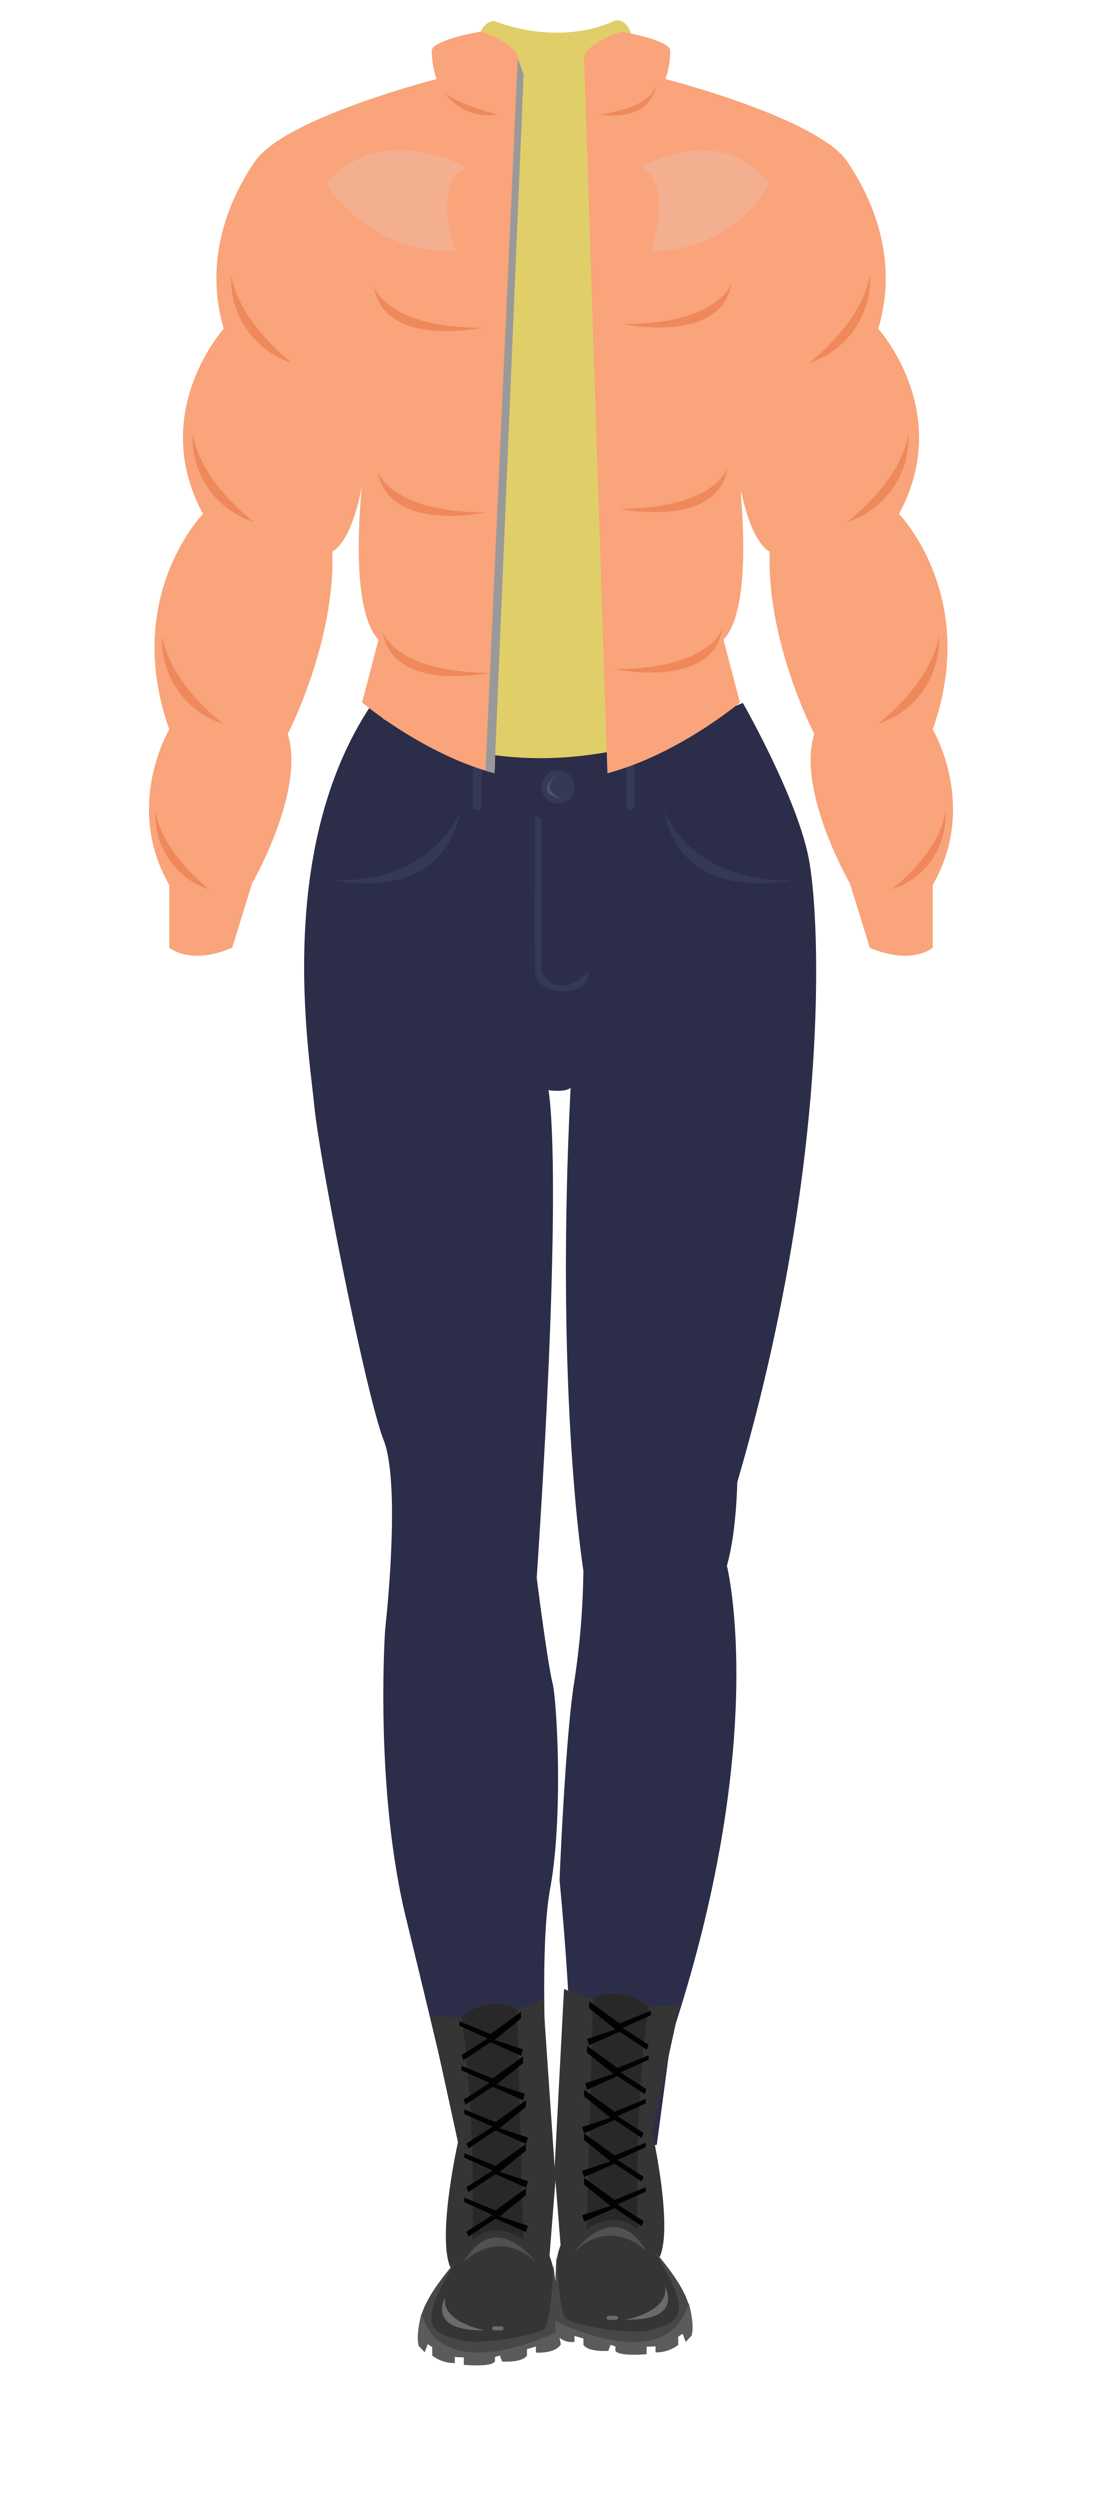 <svg xmlns="http://www.w3.org/2000/svg" viewBox="0 0 183 415"><defs><style>.cls-1{fill:none;}.cls-2{fill:#2b2d49;}.cls-3{fill:#363956;}.cls-4{fill:#4e526b;}.cls-5{fill:#e0ce69;}.cls-6{fill:#f9a47a;}.cls-7{fill:#ef885b;}.cls-8{fill:#f4af90;}.cls-9{fill:#999;}.cls-10{fill:#353535;}.cls-11{fill:#474747;}.cls-12{fill:#515151;}.cls-13{fill:#5b5b5b;}.cls-14{fill:#282828;}.cls-15{fill:#6b6b6b;}.cls-16{fill:#020202;}</style></defs><title>sncg2</title><g id="Layer_2" data-name="Layer 2"><g id="sncg2"><g id="sncg2-2" data-name="sncg2"><rect class="cls-1" width="183" height="415"/><g id="sncgpants2"><g id="ccgpants2"><path class="cls-2" d="M61.88,116.68s21.3,16.62,61.48,0c0,0,8.74,15.27,10.85,25.36s3.7,51.14-11.78,104c0,0-.11,8.2-1.72,13.86,0,0,7.22,28.63-9.27,78.36L109.07,356s-11,2-14.49-.74c0,0,1.31-11.79-1.66-43.18,0,0,.93-23.31,2.4-32.65a131.59,131.59,0,0,0,1.56-18.71s-4.72-29.09-2.12-80.18c0,0-.51.8-3.69.42,0,0,2.65,11.75-1.94,80.93,0,0,1.78,14.15,2.64,17.54.68,2.69,1.82,21.87-.41,34.06s0,42.14,0,42.14-10.19,2.84-15,.13c0,0-3.65-15.68-9-37.64-5.21-21.63-3.4-47.68-3.4-47.68s2.72-23.75-.25-31.39-10.65-46.53-11.52-55.51S45.58,140.69,61.88,116.68Z"/><path class="cls-3" d="M110.26,134.48s4.09,12,21.24,11.63C131.5,146.11,113.2,150.42,110.26,134.48Z"/><path class="cls-3" d="M76.45,134.48s-4,12-21,11.63C55.47,146.11,73.55,150.42,76.45,134.48Z"/></g><ellipse class="cls-3" cx="92.68" cy="130.61" rx="2.76" ry="2.78"/><path class="cls-4" d="M92.68,128.21s-3.56,3,.64,4.26C93.32,132.47,88.15,132.14,92.68,128.21Z"/><path class="cls-3" d="M88.87,135.45s-.12,21.77,0,25.9,8.93,4.43,8.85,0c0,0-4.91,5.06-7.81,0V135.94Z"/><rect class="cls-3" x="78.54" y="125.7" width="1.48" height="8.78" rx="0.74" ry="0.74"/><rect class="cls-3" x="103.98" y="125.7" width="1.37" height="8.78" rx="0.68" ry="0.68"/></g><g id="sncgshirt2"><path class="cls-5" d="M82,3.44s10.21,4.47,20.09,0c0,0,3.84-1.32,3.15,8.6,0,0,5.24,8,26.15,11.09l-13.62,96.21s-27,14.64-54.13,0L58.12,22.43S79.4,14.86,79.4,11.88,78.57,4.19,82,3.44Z"/><path class="cls-6" d="M79.81,5.25S71.9,6.59,71.7,8.37a14.54,14.54,0,0,0,.79,4.75s-25.2,6.45-30.14,13.65S34,43.89,37.16,54.57c0,0-12.59,13.85-3.45,30.75,0,0-13.42,13.67-5.6,35.76,0,0-7.58,12.66,0,25.81v10.42s3.45,3,10.45,0l3.3-10.67s8.89-15.39,5.92-24.82c0,0,7.91-15.14,7.41-30.27,0,0,4.71-1.74,5.94-19.36,0,0-4.46,27.33,1.72,34l-2.72,10.41s10.13,8.58,22,11.75L86,9.65S86.19,7.41,79.81,5.25Z"/><path class="cls-6" d="M103.19,5.25s7.91,1.34,8.11,3.12a14.54,14.54,0,0,1-.79,4.75s25.2,6.45,30.14,13.65,8.4,17.12,5.19,27.8c0,0,12.59,13.85,3.45,30.75,0,0,13.42,13.67,5.6,35.76,0,0,7.58,12.66,0,25.81v10.42s-3.45,3-10.45,0l-3.3-10.67s-8.89-15.39-5.92-24.82c0,0-7.91-15.14-7.41-30.27,0,0-4.71-1.74-5.94-19.36,0,0,4.46,27.33-1.72,34l2.72,10.41s-10.13,8.58-22,11.75L97,9.65S96.81,7.41,103.19,5.25Z"/><path class="cls-7" d="M62.11,47.62S64.17,54.4,80,54.4C80,54.4,63.84,57.88,62.11,47.62Z"/><path class="cls-7" d="M62.76,78.27s2.06,6.78,17.87,6.78C80.63,85.05,64.49,88.53,62.76,78.27Z"/><path class="cls-7" d="M63.55,104.89s2.06,6.78,17.87,6.78C81.42,111.67,65.28,115.14,63.55,104.89Z"/><path class="cls-7" d="M121.48,47s-2.06,6.79-17.86,6.79C103.62,53.8,119.75,57.27,121.48,47Z"/><path class="cls-7" d="M120.83,77.66s-2.06,6.79-17.87,6.79C103,84.45,119.1,87.92,120.83,77.66Z"/><path class="cls-7" d="M120,104.28s-2.06,6.79-17.87,6.79C102.17,111.07,118.31,114.54,120,104.28Z"/><path class="cls-7" d="M73.72,15.11A8.76,8.76,0,0,0,82.61,19h0S75,17.09,73.72,15.11Z"/><path class="cls-7" d="M99.4,19s8.73-.82,9.55-5C109,14,108.62,20.3,99.4,19Z"/><path class="cls-7" d="M38.4,45.63A14.58,14.58,0,0,0,48.52,60.27S39.66,53.58,38.4,45.63Z"/><path class="cls-7" d="M32,72A14.58,14.58,0,0,0,42.14,86.64S33.28,80,32,72Z"/><path class="cls-7" d="M26.94,105.52a14.58,14.58,0,0,0,10.12,14.64S28.2,113.47,26.94,105.52Z"/><path class="cls-7" d="M25.84,134.74a12.84,12.84,0,0,0,8.92,12.89S27,141.74,25.84,134.74Z"/><path class="cls-7" d="M144.45,45.63a14.58,14.58,0,0,1-10.13,14.64S143.19,53.58,144.45,45.63Z"/><path class="cls-7" d="M150.84,72a14.6,14.6,0,0,1-10.13,14.64S149.57,80,150.84,72Z"/><path class="cls-7" d="M155.91,105.52a14.58,14.58,0,0,1-10.13,14.64S154.65,113.47,155.91,105.52Z"/><path class="cls-7" d="M157,134.74a12.84,12.84,0,0,1-8.92,12.89S155.9,141.74,157,134.74Z"/><path class="cls-8" d="M54.21,30.49A24.52,24.52,0,0,0,75.69,41.66s-4.22-11.17,1.84-13.9C77.53,27.76,63.34,19.82,54.21,30.49Z"/><path class="cls-8" d="M127.8,30.49a22.32,22.32,0,0,1-19.71,11.17s3.87-11.17-1.69-13.9C106.4,27.76,119.42,19.82,127.8,30.49Z"/><polygon class="cls-9" points="85.98 9.65 80.63 127.93 82.11 128.36 86.95 12.38 85.98 9.65"/></g><g id="snowShoes"><path class="cls-10" d="M71.44,334.44l4.61,21.14s-3.62,16.16-1.15,21c0,0-5.73,7.51-4.18,9.16s1.21,3.58,7.47,3.42a68.94,68.94,0,0,0,14.06-2.39s.84-7.81-1-12.31l1-12.64L90.2,331.87A33.24,33.24,0,0,1,71.44,334.44Z"/><path class="cls-11" d="M75.62,375.48s-8.45,9.25-5,12,4,5.48,22.24.45l-.93-12s-.39,9.78-1.62,10.67-10.86,3-14.57,1.69-7-1.8-.1-12.84"/><path class="cls-12" d="M77,375.48s5.55-5.94,12,0C88.93,375.48,82.32,366.31,77,375.48Z"/><path class="cls-13" d="M70,384s-1,3.45-.47,5.4l1,1.06.5-1.36.74.49V391a6.06,6.06,0,0,0,3.76,1.24v-1l1.49.06v1.24s4.81.43,5.18-.62v-.68l.8-.25.38,1s3.27.25,4.13-1v-1.06l1.48-.43v1s3.15.26,4.14-1.36l-.42-2.18S73.62,396.62,70,384Z"/><path class="cls-14" d="M76.63,334.86a8.41,8.41,0,0,1,9.23-1.38h0l1.06,38.35s-4.53-3.63-8.48,0c0,0,.65-20.75-1.81-37"/><path class="cls-15" d="M73.91,381.34S70.7,387,80.5,386.8C80.5,386.8,73.24,385.5,73.91,381.34Z"/><polygon class="cls-16" points="76.28 335.51 81.45 337.62 86.51 333.96 86.51 335.07 82.14 338.61 86.83 340.16 86.51 341.22 81.45 338.98 76.96 341.96 76.63 341.15 80.97 338.36 76.28 336.25 76.28 335.51"/><polygon class="cls-16" points="76.63 342.89 81.8 345 86.86 341.34 86.86 342.46 82.49 346 87.18 347.55 86.86 348.6 81.8 346.37 77.3 349.35 76.97 348.54 81.32 345.75 76.63 343.64 76.63 342.89"/><polygon class="cls-16" points="77.11 350.15 82.28 352.26 87.34 348.6 87.34 349.72 82.98 353.25 87.67 354.81 87.34 355.86 82.28 353.63 77.79 356.6 77.46 355.8 81.81 353.01 77.11 350.9 77.11 350.15"/><polygon class="cls-16" points="77.11 357.41 82.28 359.52 87.34 355.86 87.34 356.98 82.98 360.51 87.67 362.06 87.34 363.12 82.28 360.89 77.79 363.86 77.46 363.06 81.81 360.26 77.11 358.16 77.11 357.41"/><polygon class="cls-16" points="77.11 364.79 82.28 366.9 87.34 363.24 87.34 364.36 82.98 367.9 87.67 369.45 87.34 370.5 82.28 368.27 77.79 371.25 77.46 370.44 81.81 367.65 77.11 365.54 77.11 364.79"/><rect class="cls-15" x="81.73" y="386.14" width="1.89" height="0.67" rx="0.33" ry="0.33"/><path class="cls-10" d="M112.91,332.7l-4.61,21.14s3.62,16.16,1.15,21c0,0,5.72,7.5,4.18,9.16s-1.22,3.58-7.48,3.41A53.79,53.79,0,0,1,93.09,385s-1.84-7.81,0-12.31l-1-12.64,1.57-29.92A35.57,35.57,0,0,0,112.91,332.7Z"/><path class="cls-11" d="M108.73,373.74s8.44,9.24,5,12-3.47,5.49-21.75.45l.43-11.94s.39,9.77,1.62,10.67,10.87,3,14.57,1.68,7-1.79.11-12.83"/><path class="cls-12" d="M107.39,373.74s-5.56-5.95-12,0C95.41,373.74,102,364.57,107.39,373.74Z"/><path class="cls-13" d="M114.38,382.27s1,3.46.48,5.41l-1,1.05-.49-1.35-.74.49v1.36a6.07,6.07,0,0,1-3.77,1.24v-1l-1.48.06v1.24s-4.82.44-5.19-.62v-.68l-.8-.25-.37,1s-3.27.25-4.14-1v-1.05l-1.48-.44v1a3.41,3.41,0,0,1-3.15-1.35l-.07-2.18S110.72,394.88,114.38,382.27Z"/><path class="cls-14" d="M107.72,333.11a8.43,8.43,0,0,0-9.23-1.37h0l-1.06,38.34s4.53-3.62,8.48,0c0,0-.66-20.74,1.81-37"/><path class="cls-15" d="M110.44,379.59s3.21,5.63-6.59,5.46C103.85,385.05,111.11,383.75,110.44,379.59Z"/><polygon class="cls-16" points="108.07 333.76 102.9 335.87 97.84 332.21 97.84 333.33 102.2 336.87 97.51 338.42 97.84 339.47 102.9 337.24 107.39 340.22 107.72 339.41 103.38 336.62 108.07 334.51 108.07 333.76"/><polygon class="cls-16" points="107.72 341.15 102.55 343.26 97.49 339.6 97.49 340.71 101.85 344.25 97.16 345.8 97.49 346.86 102.55 344.62 107.04 347.6 107.37 346.79 103.03 344 107.72 341.89 107.72 341.15"/><polygon class="cls-16" points="107.23 348.41 102.06 350.52 97 346.86 97 347.97 101.37 351.51 96.67 353.06 97 354.11 102.06 351.88 106.55 354.86 106.88 354.05 102.54 351.26 107.23 349.15 107.23 348.41"/><polygon class="cls-16" points="107.23 355.67 102.06 357.77 97 354.11 97 355.23 101.37 358.77 96.67 360.32 97 361.37 102.06 359.14 106.55 362.12 106.88 361.31 102.54 358.52 107.23 356.41 107.23 355.67"/><polygon class="cls-16" points="107.23 363.05 102.06 365.16 97 361.5 97 362.62 101.37 366.15 96.67 367.7 97 368.76 102.06 366.52 106.55 369.5 106.88 368.69 102.54 365.9 107.23 363.79 107.23 363.05"/><rect class="cls-15" x="100.72" y="384.39" width="1.89" height="0.67" rx="0.33" ry="0.33" transform="translate(203.34 769.45) rotate(180)"/></g></g></g></g></svg>